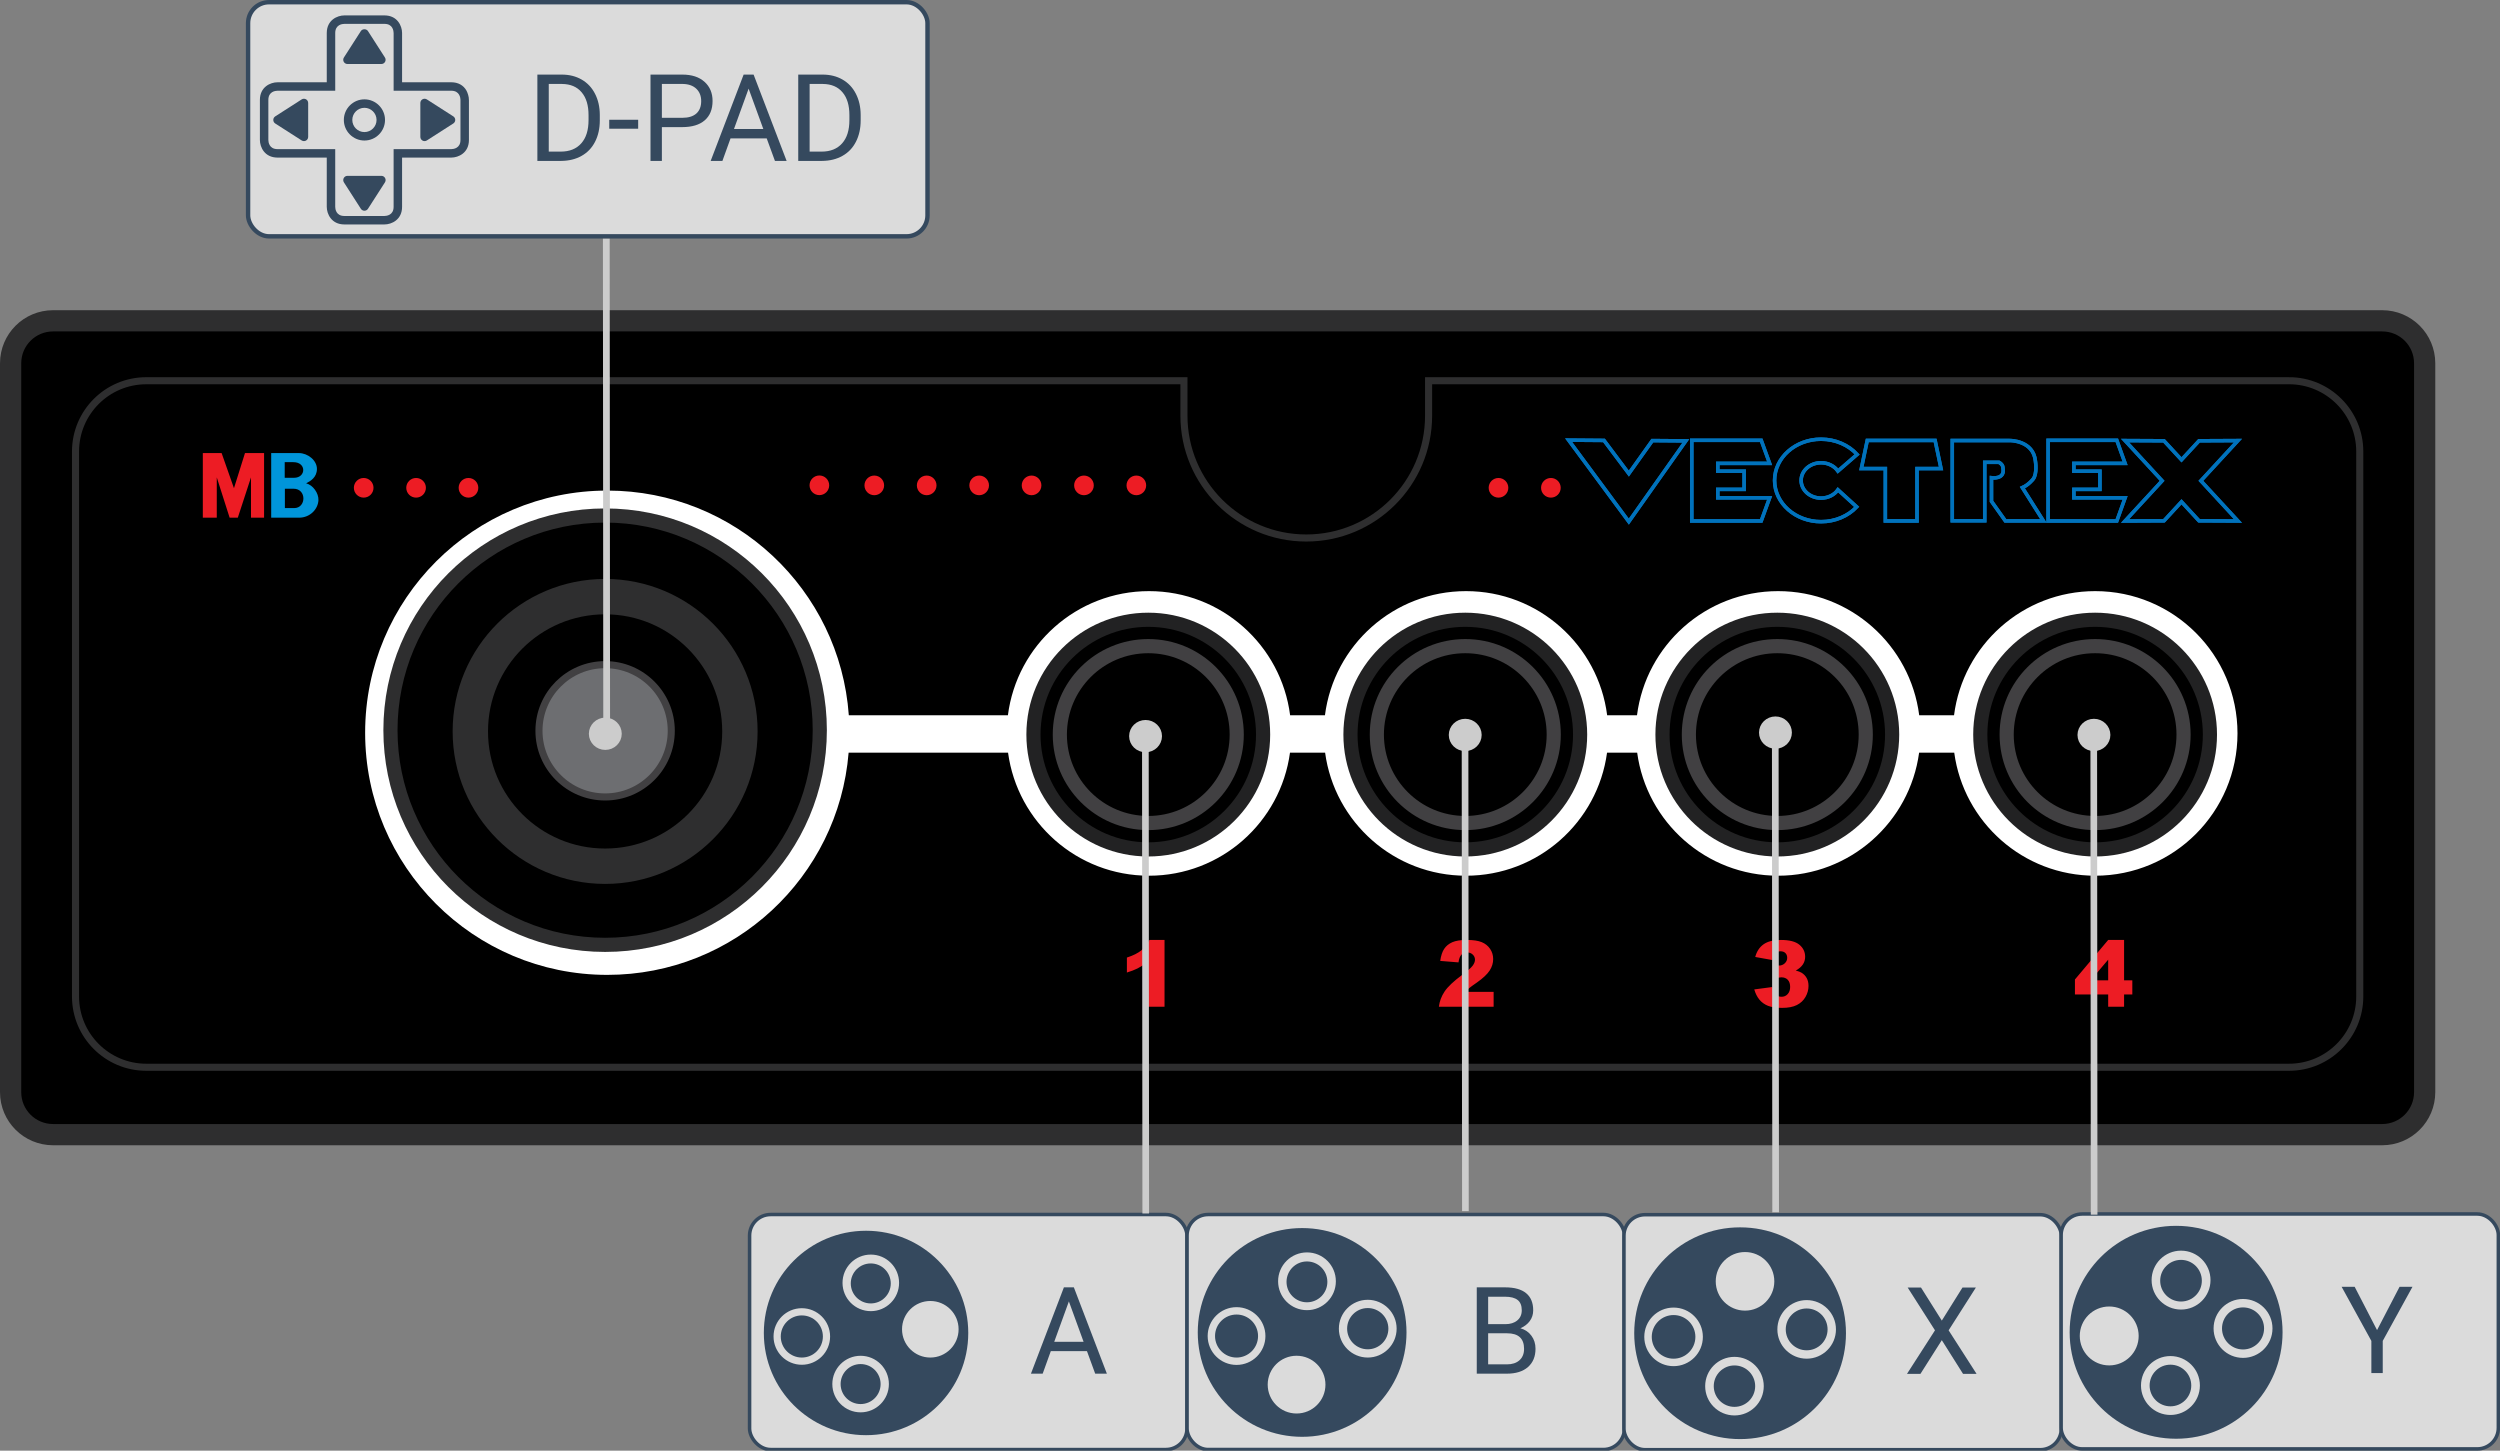 <?xml version="1.0" encoding="UTF-8" standalone="no"?>
<svg
   xmlns:dc="http://purl.org/dc/elements/1.1/"
   xmlns:cc="http://creativecommons.org/ns#"
   xmlns:rdf="http://www.w3.org/1999/02/22-rdf-syntax-ns#"
   xmlns:svg="http://www.w3.org/2000/svg"
   xmlns="http://www.w3.org/2000/svg"
   xmlns:sodipodi="http://sodipodi.sourceforge.net/DTD/sodipodi-0.dtd"
   xmlns:inkscape="http://www.inkscape.org/namespaces/inkscape"
   version="1"
   viewBox="0 0 449.023 260.554"
   id="svg78"
   sodipodi:docname="controls.svg"
   width="449.024"
   height="260.554"
   inkscape:version="0.92.3 (2405546, 2018-03-11)">
  <rect x="0" y="0" width="449.023" height="260.554" fill="#808080" stroke="none"/>
  <defs
     id="defs82">
    <clipPath
       clipPathUnits="userSpaceOnUse"
       id="clipPath18-92">
      <path
         d="M 0,37.061 H 37.061 V 0 H 0 Z"
         id="path16-4"
         inkscape:connector-curvature="0" />
    </clipPath>
    <clipPath
       clipPathUnits="userSpaceOnUse"
       id="clipPath18-1">
      <path
         d="M 0,37.061 H 37.061 V 0 H 0 Z"
         id="path16-6"
         inkscape:connector-curvature="0" />
    </clipPath>
    <clipPath
       clipPathUnits="userSpaceOnUse"
       id="clipPath18-2">
      <path
         d="M 0,37.061 H 37.061 V 0 H 0 Z"
         id="path16-2"
         inkscape:connector-curvature="0" />
    </clipPath>
    <clipPath
       clipPathUnits="userSpaceOnUse"
       id="clipPath18">
      <path
         d="M 0,37.061 H 37.061 V 0 H 0 Z"
         id="path16"
         inkscape:connector-curvature="0" />
    </clipPath>
  </defs>
  <sodipodi:namedview
     pagecolor="#ffffff"
     bordercolor="#666666"
     borderopacity="1"
     objecttolerance="10"
     gridtolerance="10"
     guidetolerance="10"
     inkscape:pageopacity="0"
     inkscape:pageshadow="2"
     inkscape:window-width="1920"
     inkscape:window-height="1027"
     id="namedview80"
     showgrid="false"
     fit-margin-top="0"
     fit-margin-left="0"
     fit-margin-right="0"
     fit-margin-bottom="0"
     inkscape:zoom="1.1799999"
     inkscape:cx="166.44986"
     inkscape:cy="190.83816"
     inkscape:window-x="-8"
     inkscape:window-y="-8"
     inkscape:window-maximized="1"
     inkscape:current-layer="svg78" />
  <g
     id="g929"
     transform="matrix(0,-2.187,2.187,0,-1.0732435e-8,205.701)">
    <path
       id="path2"
       d="m 4.359,199.128 c -1.926,0 -3.487,-1.561 -3.487,-3.487 V 4.359 c 0,-1.926 1.561,-3.487 3.487,-3.487 H 64.222 c 1.926,0 3.487,1.561 3.487,3.487 V 195.641 c 0,1.926 -1.561,3.487 -3.487,3.487 z"
       stroke-miterlimit="10"
       inkscape:connector-curvature="0"
       style="stroke:#2e2e2f;stroke-width:1.743;stroke-miterlimit:10" />
    <path
       id="path4"
       d="m 62.788,187.986 v -70.662 h -2.87 c -5.548,0 -10.046,-4.498 -10.046,-10.046 0,-5.548 4.498,-10.046 10.046,-10.046 h 2.87 v -85.218 c 0,-3.21 -2.602,-5.812 -5.812,-5.812 H 12.219 c -3.21,0 -5.812,2.602 -5.812,5.812 V 187.986 c 0,3.21 2.602,5.812 5.812,5.812 h 44.758 c 3.21,-2e-4 5.812,-2.602 5.812,-5.812 z"
       stroke-miterlimit="10"
       inkscape:connector-curvature="0"
       style="stroke:#2e2e2f;stroke-width:0.581;stroke-miterlimit:10" />
    <path
       id="path6"
       d="m 45.509,172.065 c 0,-5.948 -4.445,-10.854 -10.194,-11.588 v -2.861 c 5.749,-0.734 10.194,-5.64 10.194,-11.588 0,-5.948 -4.445,-10.854 -10.194,-11.588 v -2.451 c 5.749,-0.734 10.194,-5.64 10.194,-11.588 0,-5.948 -4.445,-10.854 -10.194,-11.588 v -2.861 c 5.749,-0.734 10.194,-5.64 10.194,-11.588 0,-5.948 -4.445,-10.855 -10.194,-11.588 v -13.066 c 10.313,-0.736 18.452,-9.334 18.452,-19.835 0,-10.983 -8.904,-19.887 -19.887,-19.887 -10.983,0 -19.887,8.904 -19.887,19.887 0,10.431 8.031,18.985 18.247,19.819 v 13.094 c -5.705,0.773 -10.103,5.66 -10.103,11.577 0,5.917 4.398,10.804 10.103,11.577 v 2.885 c -5.705,0.773 -10.103,5.659 -10.103,11.577 0,5.917 4.398,10.804 10.103,11.577 v 2.475 c -5.705,0.773 -10.103,5.659 -10.103,11.577 0,5.917 4.398,10.804 10.103,11.577 v 2.885 c -5.705,0.773 -10.103,5.659 -10.103,11.577 0,6.454 5.232,11.686 11.686,11.686 6.454,0 11.686,-5.233 11.686,-11.687 z"
       inkscape:connector-curvature="0"
       style="fill:#ffffff" />
    <g
       id="g26"
       transform="matrix(0,0.205,-0.205,0,68.581,-5.7249069e-6)"
       stroke-miterlimit="10"
       style="stroke-width:5.669;stroke-miterlimit:10">
      <circle
         id="circle8"
         r="86"
         cy="168.252"
         cx="242.418"
         style="stroke:#2e2e2f" />
      <circle
         id="circle10"
         r="46"
         cy="170.016"
         cx="460.016"
         style="stroke:#222223" />
      <circle
         id="circle12"
         r="35.433"
         cy="170.016"
         cx="460.016"
         style="stroke:#414042" />
      <circle
         id="circle14"
         r="46"
         cy="170.016"
         cx="587.016"
         style="stroke:#222223" />
      <circle
         id="circle16"
         r="35.433"
         cy="170.016"
         cx="587.016"
         style="stroke:#414042" />
      <circle
         id="circle18"
         r="46"
         cy="170.016"
         cx="712.016"
         style="stroke:#222223" />
      <circle
         id="circle20"
         r="35.433"
         cy="170.016"
         cx="712.016"
         style="stroke:#414042" />
      <circle
         id="circle22"
         r="46"
         cy="170.016"
         cx="839.33"
         style="stroke:#222223" />
      <circle
         id="circle24"
         r="35.433"
         cy="170.016"
         cx="839.331"
         style="stroke:#414042" />
    </g>
    <g
       id="g32"
       transform="matrix(0,0.205,-0.205,0,68.581,-5.7249069e-6)"
       stroke-miterlimit="10"
       style="stroke-miterlimit:10">
      <circle
         id="circle28"
         r="54"
         cy="168.752"
         cx="242.418"
         style="stroke:#2e2e2f;stroke-width:14.173" />
      <circle
         id="circle30"
         r="26.5"
         cy="168.502"
         cx="242.418"
         style="fill:#6d6e71;stroke:#414042;stroke-width:2.835" />
    </g>
    <g
       id="g74"
       transform="matrix(0,0.205,-0.205,0,68.581,-5.7249069e-6)">
      <g
         id="g42"
         stroke-miterlimit="10"
         style="fill:none;stroke:#0072bc;stroke-width:1.417;stroke-miterlimit:10">
        <path
           id="path34"
           d="m 652.532,84.699 22.847,-32.347 -13.428,-0.107 -9.418,13.21 -9.953,-13.284 -14.165,-0.114 z m 91.29,-5.901 c -3.415,3.622 -8.547,5.925 -14.284,5.925 -10.283,0 -18.618,-7.396 -18.618,-16.52 0,-9.125 8.335,-16.521 18.618,-16.521 5.835,0 11.042,2.381 14.455,6.11 l -7.688,6.657 c -1.411,-1.998 -3.915,-3.328 -6.768,-3.328 -4.406,0 -7.979,3.171 -7.979,7.081 0,3.91 3.572,7.08 7.979,7.08 2.853,0 5.356,-1.329 6.768,-3.327 z m 11.473,5.628 h 12.692 V 63.444 h 9.615 L 775.233,52.18 h -27.186 l -2.367,11.264 h 9.615 z m 26.813,-32.21 v 32.146 h 13.011 V 60.945 h 5.711 c 1.746,0.986 1.588,2.253 1.588,2.253 0.951,4.787 -4.603,3.942 -4.603,3.942 v 9.434 l 5.554,7.828 h 15.233 l -8.409,-13.319 c 2.537,-1.126 4.283,-3.379 4.283,-3.379 1.744,-2.112 0.953,-7.18 0.953,-7.18 -0.796,-8.448 -10.315,-8.308 -10.315,-8.308 z m 38.398,9.151 v 23.068 h 27.514 l 3.331,-9.257 h -20.533 v -3.401 h 10.433 v -7.293 h -10.433 v -3.117 h 20.533 l -3.331,-9.256 h -27.514 z m -142.763,0 v 23.068 h 27.824 l 3.37,-9.257 h -20.765 v -3.401 h 10.552 v -7.292 h -10.552 v -3.118 h 20.765 l -3.37,-9.256 h -27.824 z"
           inkscape:connector-curvature="0" />
        <path
           id="path36"
           d="m 851.321,52.239 14.857,16.109 -14.855,16.1 15.602,-0.079 7.015,-7.606 7.014,7.606 15.6,0.079 -14.856,-16.1 14.858,-16.109 -15.587,0.079 -7.029,7.62 -7.034,-7.62 z"
           inkscape:connector-curvature="0" />
        <path
           id="path38"
           d="m 652.532,84.699 22.847,-32.347 -13.428,-0.107 -9.418,13.21 -9.953,-13.284 -14.165,-0.114 z m 91.29,-5.901 c -3.415,3.622 -8.547,5.925 -14.284,5.925 -10.283,0 -18.618,-7.396 -18.618,-16.52 0,-9.125 8.335,-16.521 18.618,-16.521 5.835,0 11.042,2.381 14.455,6.11 l -7.688,6.657 c -1.411,-1.998 -3.915,-3.328 -6.768,-3.328 -4.406,0 -7.979,3.171 -7.979,7.081 0,3.91 3.572,7.08 7.979,7.08 2.853,0 5.356,-1.329 6.768,-3.327 z m 11.473,5.628 h 12.692 V 63.444 h 9.615 L 775.233,52.18 h -27.186 l -2.367,11.264 h 9.615 z m 26.813,-32.21 v 32.146 h 13.011 V 60.945 h 5.711 c 1.746,0.986 1.588,2.253 1.588,2.253 0.951,4.787 -4.603,3.942 -4.603,3.942 v 9.434 l 5.554,7.828 h 15.233 l -8.409,-13.319 c 2.537,-1.126 4.283,-3.379 4.283,-3.379 1.744,-2.112 0.953,-7.18 0.953,-7.18 -0.796,-8.448 -10.315,-8.308 -10.315,-8.308 z m 38.398,9.151 v 23.068 h 27.514 l 3.331,-9.257 h -20.533 v -3.401 h 10.433 v -7.293 h -10.433 v -3.117 h 20.533 l -3.331,-9.256 h -27.514 z m -142.763,0 v 23.068 h 27.824 l 3.37,-9.257 h -20.765 v -3.401 h 10.552 v -7.292 h -10.552 v -3.118 h 20.765 l -3.37,-9.256 h -27.824 z"
           inkscape:connector-curvature="0" />
        <path
           id="path40"
           d="m 851.321,52.239 14.857,16.109 -14.855,16.1 15.602,-0.079 7.015,-7.606 7.014,7.606 15.6,0.079 -14.856,-16.1 14.858,-16.109 -15.587,0.079 -7.029,7.62 -7.034,-7.62 z"
           inkscape:connector-curvature="0" />
      </g>
      <g
         id="g48"
         style="clip-rule:evenodd;fill-rule:evenodd">
        <path
           id="path44"
           d="M 105.791,57.239 V 83.127 H 100.55 V 66.975 L 95.268,83.127 H 91.991 L 86.842,66.975 v 16.152 h -5.59 V 57.239 h 7.529 l 4.948,14.074 4.414,-14.074"
           inkscape:connector-curvature="0"
           style="fill:#ed1c24" />
        <path
           id="path46"
           d="m 108.643,57.239 h 11.101 c 3.512,0 7.238,2.897 7.222,6.356 -0.015,3.379 -2.595,4.894 -4.326,5.761 2.801,0.702 5.05,4.008 4.928,6.76 -0.154,3.496 -3.248,7.01 -7.824,7.01 h -11.101 z m 5.416,3.641 h 3.478 c 5.316,0 5.104,6.261 0.268,6.261 H 114.06 V 60.88 Z m 0.067,10.639 h 3.478 c 5.316,0 5.104,7.757 0.267,7.757 h -3.745 z"
           inkscape:connector-curvature="0"
           style="fill:#0095da" />
      </g>
      <circle
         id="circle50"
         r="3.936"
         cy="71.15"
         cx="145.697"
         style="clip-rule:evenodd;fill:#ed1c24;fill-rule:evenodd" />
      <circle
         id="circle52"
         r="3.936"
         cy="71.15"
         cx="166.687"
         style="clip-rule:evenodd;fill:#ed1c24;fill-rule:evenodd" />
      <circle
         id="circle54"
         r="3.936"
         cy="71.15"
         cx="187.676"
         style="clip-rule:evenodd;fill:#ed1c24;fill-rule:evenodd" />
      <circle
         id="circle56"
         r="3.936"
         cy="70.15"
         cx="328.252"
         style="clip-rule:evenodd;fill:#ed1c24;fill-rule:evenodd" />
      <circle
         id="circle58"
         r="3.936"
         cy="70.183"
         cx="350.252"
         style="clip-rule:evenodd;fill:#ed1c24;fill-rule:evenodd" />
      <circle
         id="circle60"
         r="3.936"
         cy="70.183"
         cx="371.242"
         style="clip-rule:evenodd;fill:#ed1c24;fill-rule:evenodd" />
      <circle
         id="circle62"
         r="3.936"
         cy="70.183"
         cx="392.268"
         style="clip-rule:evenodd;fill:#ed1c24;fill-rule:evenodd" />
      <circle
         id="circle64"
         r="3.936"
         cy="70.183"
         cx="413.258"
         style="clip-rule:evenodd;fill:#ed1c24;fill-rule:evenodd" />
      <circle
         id="circle66"
         r="3.936"
         cy="70.183"
         cx="434.248"
         style="clip-rule:evenodd;fill:#ed1c24;fill-rule:evenodd" />
      <circle
         id="circle68"
         r="3.936"
         cy="70.183"
         cx="455.237"
         style="clip-rule:evenodd;fill:#ed1c24;fill-rule:evenodd" />
      <circle
         id="circle70"
         r="3.936"
         cy="71.15"
         cx="600.316"
         style="clip-rule:evenodd;fill:#ed1c24;fill-rule:evenodd" />
      <circle
         id="circle72"
         r="3.936"
         cy="71.15"
         cx="621.307"
         style="clip-rule:evenodd;fill:#ed1c24;fill-rule:evenodd" />
    </g>
    <path
       id="path76"
       d="m 16.861,95.638 h -5.485 v -1.516 h 3.594 c -0.186,-0.245 -0.337,-0.483 -0.452,-0.712 -0.115,-0.229 -0.226,-0.517 -0.331,-0.863 h 1.229 c 0.164,0.51 0.362,0.906 0.592,1.188 0.23,0.282 0.515,0.503 0.854,0.662 z m -5.485,27.027 v -4.496 c 0.444,0.052 0.862,0.208 1.253,0.469 0.391,0.261 0.853,0.751 1.385,1.47 0.326,0.439 0.574,0.72 0.743,0.842 0.169,0.123 0.33,0.184 0.482,0.184 0.164,0 0.305,-0.06 0.421,-0.182 0.116,-0.122 0.175,-0.274 0.175,-0.458 0,-0.191 -0.06,-0.348 -0.18,-0.469 -0.12,-0.121 -0.332,-0.203 -0.636,-0.245 l 0.122,-1.501 c 0.422,0.059 0.751,0.167 0.988,0.324 0.237,0.157 0.418,0.378 0.545,0.664 0.126,0.286 0.189,0.681 0.189,1.186 0,0.527 -0.06,0.938 -0.18,1.231 -0.12,0.293 -0.305,0.524 -0.554,0.692 -0.249,0.168 -0.528,0.252 -0.837,0.252 -0.329,0 -0.643,-0.096 -0.942,-0.289 -0.299,-0.193 -0.628,-0.542 -0.986,-1.05 -0.209,-0.302 -0.354,-0.503 -0.438,-0.605 -0.083,-0.102 -0.193,-0.221 -0.328,-0.359 v 2.34 h -1.221 z m 3.834,22.901 0.254,-1.416 c 0.451,0.118 0.797,0.344 1.037,0.679 0.24,0.335 0.361,0.809 0.361,1.422 0,0.704 -0.131,1.213 -0.394,1.527 -0.262,0.314 -0.592,0.471 -0.99,0.471 -0.233,0 -0.444,-0.064 -0.633,-0.191 -0.189,-0.128 -0.354,-0.32 -0.497,-0.578 -0.051,0.209 -0.112,0.368 -0.18,0.478 -0.111,0.179 -0.256,0.318 -0.436,0.418 -0.18,0.099 -0.395,0.149 -0.646,0.149 -0.314,0 -0.615,-0.082 -0.903,-0.246 -0.288,-0.164 -0.51,-0.401 -0.666,-0.71 -0.156,-0.309 -0.234,-0.715 -0.234,-1.218 0,-0.491 0.058,-0.877 0.173,-1.161 0.115,-0.283 0.284,-0.516 0.506,-0.699 0.222,-0.183 0.501,-0.323 0.837,-0.421 l 0.199,1.497 c -0.302,0.059 -0.511,0.15 -0.627,0.274 -0.116,0.124 -0.175,0.281 -0.175,0.473 0,0.201 0.073,0.368 0.221,0.502 0.147,0.134 0.343,0.201 0.589,0.201 0.25,0 0.444,-0.064 0.581,-0.193 0.137,-0.129 0.206,-0.303 0.206,-0.524 0,-0.118 -0.03,-0.279 -0.088,-0.485 l 1.071,0.077 c -0.012,0.083 -0.018,0.149 -0.018,0.195 0,0.196 0.063,0.36 0.188,0.491 0.125,0.131 0.274,0.197 0.445,0.197 0.164,0 0.295,-0.049 0.394,-0.147 0.098,-0.098 0.147,-0.233 0.147,-0.405 0,-0.177 -0.053,-0.32 -0.16,-0.431 -0.107,-0.111 -0.294,-0.185 -0.561,-0.225 z m -2.826,27.57 v -2.73 h 1.232 l 3.245,2.73 v 1.306 h -3.315 v 0.677 h -1.162 v -0.677 h -1.008 v -1.306 h 1.008 z m 1.162,0 h 1.697 l -1.697,-1.442 z"
       inkscape:connector-curvature="0"
       style="fill:#ed1c24" />
  </g>
  <g
     id="g5956"
     transform="matrix(0.318,0,0,0.318,129.792,41.223)">
    <g
       id="g1566">
      <rect
         style="fill:#f1f1f1;fill-opacity:0.8;stroke:#35495e;stroke-width:1.996;stroke-miterlimit:4;stroke-dasharray:none;stroke-opacity:1"
         id="rect4529-1"
         width="247.046"
         height="132.735"
         x="15.214"
         y="556.348"
         ry="11.888" />
      <g
         aria-label="A"
         style="font-style:normal;font-weight:normal;font-size:68.579px;line-height:1.25;font-family:sans-serif;letter-spacing:0px;word-spacing:0px;fill:#35495e;fill-opacity:1;stroke:none;stroke-width:1.714"
         id="text4597-8">
        <path
           inkscape:connector-curvature="0"
           d="m 205.774,633.51 h -20.426 l -4.588,12.725 h -6.63 l 18.618,-48.756 h 5.626 l 18.652,48.756 h -6.597 z m -18.484,-5.291 h 16.576 l -8.305,-22.804 z"
           style="font-style:normal;font-variant:normal;font-weight:normal;font-stretch:normal;font-family:Roboto;-inkscape-font-specification:Roboto;fill:#35495e;fill-opacity:1;stroke-width:1.714"
           id="path5816" />
      </g>
      <g
         style="fill:#ffffff"
         id="g10"
         transform="matrix(3.121,0,0,-3.121,22.95,681.173)">
        <g
           style="fill:#35495e;fill-opacity:1"
           id="g12">
          <g
             style="fill:#35495e;fill-opacity:1"
             id="g14"
             clip-path="url(#clipPath18)">
            <g
               style="fill:#35495e;fill-opacity:1"
               id="g20"
               transform="translate(30.23,14.114)">
              <path
                 d="m 0,0 c -2.826,0 -5.118,2.292 -5.118,5.119 0,2.826 2.292,5.117 5.118,5.117 2.827,0 5.118,-2.291 5.118,-5.117 C 5.118,2.292 2.827,0 0,0 m -10.77,8.397 c -2.827,0 -5.118,2.292 -5.118,5.119 0,2.826 2.291,5.118 5.118,5.118 2.827,0 5.118,-2.292 5.118,-5.118 0,-2.827 -2.291,-5.119 -5.118,-5.119 m -1.844,-18.314 c -2.827,0 -5.118,2.292 -5.118,5.118 0,2.827 2.291,5.118 5.118,5.118 2.826,0 5.118,-2.291 5.118,-5.118 0,-2.826 -2.292,-5.118 -5.118,-5.118 m -10.639,8.611 c -2.827,0 -5.118,2.291 -5.118,5.119 0,2.826 2.291,5.117 5.118,5.117 2.827,0 5.118,-2.291 5.118,-5.117 0,-2.828 -2.291,-5.119 -5.118,-5.119 m 11.623,24.253 c -10.216,0 -18.498,-8.281 -18.498,-18.498 0,-10.216 8.282,-18.498 18.498,-18.498 10.216,0 18.498,8.282 18.498,18.498 0,10.217 -8.282,18.498 -18.498,18.498"
                 style="fill:#35495e;fill-opacity:1;fill-rule:nonzero;stroke:none"
                 id="path22"
                 inkscape:connector-curvature="0" />
            </g>
            <g
               style="fill:#35495e;fill-opacity:1"
               id="g24"
               transform="translate(21.235,9.315)">
              <path
                 d="m 0,0 c 0,-1.998 -1.621,-3.619 -3.619,-3.619 -1.999,0 -3.619,1.621 -3.619,3.619 0,1.999 1.62,3.619 3.619,3.619 C -1.621,3.619 0,1.999 0,0"
                 style="fill:#35495e;fill-opacity:1;fill-rule:nonzero;stroke:none"
                 id="path26"
                 inkscape:connector-curvature="0" />
            </g>
            <g
               style="fill:#35495e;fill-opacity:1"
               id="g28"
               transform="translate(10.789,17.926)">
              <path
                 d="m 0,0 c 0,-2.105 -1.707,-3.813 -3.812,-3.813 -2.105,0 -3.812,1.708 -3.812,3.813 0,2.105 1.707,3.812 3.812,3.812 C -1.707,3.812 0,2.105 0,0"
                 style="fill:#35495e;fill-opacity:1;fill-rule:nonzero;stroke:none"
                 id="path30"
                 inkscape:connector-curvature="0" />
            </g>
            <g
               style="fill:#35495e;fill-opacity:1"
               id="g32-70"
               transform="translate(23.073,27.526)">
              <path
                 d="m 0,0 c 0,-1.999 -1.621,-3.619 -3.619,-3.619 -1.999,0 -3.619,1.62 -3.619,3.619 0,1.999 1.62,3.619 3.619,3.619 C -1.621,3.619 0,1.999 0,0"
                 style="fill:#35495e;fill-opacity:1;fill-rule:nonzero;stroke:none"
                 id="path34-8"
                 inkscape:connector-curvature="0" />
            </g>
          </g>
        </g>
      </g>
    </g>
  </g>
  <g
     id="g5972"
     transform="matrix(0.318,0,0,0.318,106.212,44.346)">
    <rect
       ry="11.888"
       y="546.523"
       x="336.451"
       height="132.735"
       width="247.046"
       id="rect4529-1-7"
       style="fill:#f1f1f1;fill-opacity:0.8;stroke:#35495e;stroke-width:1.996;stroke-miterlimit:4;stroke-dasharray:none;stroke-opacity:1" />
    <g
       id="text4597-8-4"
       style="font-style:normal;font-weight:normal;font-size:68.579px;line-height:1.25;font-family:sans-serif;letter-spacing:0px;word-spacing:0px;fill:#35495e;fill-opacity:1;stroke:none;stroke-width:1.714"
       aria-label="B">
      <path
         id="path5822"
         style="font-style:normal;font-variant:normal;font-weight:normal;font-stretch:normal;font-family:Roboto;-inkscape-font-specification:Roboto;fill:#35495e;fill-opacity:1;stroke-width:1.714"
         d="m 500.088,636.409 v -48.756 h 15.939 q 7.936,0 11.921,3.282 4.018,3.282 4.018,9.711 0,3.416 -1.942,6.061 -1.942,2.612 -5.291,4.052 3.951,1.105 6.228,4.219 2.311,3.081 2.311,7.367 0,6.563 -4.253,10.314 -4.253,3.75 -12.021,3.75 z m 6.429,-22.804 v 17.547 h 10.615 q 4.487,0 7.066,-2.311 2.612,-2.344 2.612,-6.429 0,-8.807 -9.577,-8.807 z m 0,-5.157 h 9.711 q 4.219,0 6.731,-2.11 2.545,-2.11 2.545,-5.726 0,-4.018 -2.344,-5.827 -2.344,-1.842 -7.133,-1.842 h -9.51 z"
         inkscape:connector-curvature="0" />
    </g>
    <g
       transform="matrix(3.187,0,0,-3.187,342.175,672.287)"
       id="g10-3"
       style="fill:#35495e;fill-opacity:1">
      <g
         id="g12-4"
         style="fill:#35495e;fill-opacity:1">
        <g
           clip-path="url(#clipPath18-2)"
           id="g14-7"
           style="fill:#35495e;fill-opacity:1">
          <g
             transform="translate(30.23,14.114)"
             id="g20-8"
             style="fill:#35495e;fill-opacity:1">
            <path
               inkscape:connector-curvature="0"
               id="path22-4"
               style="fill:#35495e;fill-opacity:1;fill-rule:nonzero;stroke:none"
               d="m 0,0 c -2.826,0 -5.118,2.292 -5.118,5.119 0,2.826 2.292,5.117 5.118,5.117 2.827,0 5.118,-2.291 5.118,-5.117 C 5.118,2.292 2.827,0 0,0 m -10.77,8.397 c -2.827,0 -5.118,2.292 -5.118,5.119 0,2.826 2.291,5.118 5.118,5.118 2.827,0 5.118,-2.292 5.118,-5.118 0,-2.827 -2.291,-5.119 -5.118,-5.119 m -1.844,-18.314 c -2.827,0 -5.118,2.292 -5.118,5.118 0,2.827 2.291,5.118 5.118,5.118 2.826,0 5.118,-2.291 5.118,-5.118 0,-2.826 -2.292,-5.118 -5.118,-5.118 m -10.639,8.611 c -2.827,0 -5.118,2.291 -5.118,5.119 0,2.826 2.291,5.117 5.118,5.117 2.827,0 5.118,-2.291 5.118,-5.117 0,-2.828 -2.291,-5.119 -5.118,-5.119 m 11.623,24.253 c -10.216,0 -18.498,-8.281 -18.498,-18.498 0,-10.216 8.282,-18.498 18.498,-18.498 10.216,0 18.498,8.282 18.498,18.498 0,10.217 -8.282,18.498 -18.498,18.498" />
          </g>
          <g
             transform="translate(33.885,19.232)"
             id="g24-3"
             style="fill:#35495e;fill-opacity:1">
            <path
               inkscape:connector-curvature="0"
               id="path26-4"
               style="fill:#35495e;fill-opacity:1;fill-rule:nonzero;stroke:none"
               d="m 0,0 c 0,-2.019 -1.636,-3.655 -3.654,-3.655 -2.019,0 -3.655,1.636 -3.655,3.655 0,2.018 1.636,3.654 3.655,3.654 C -1.636,3.654 0,2.018 0,0" />
          </g>
          <g
             transform="translate(10.789,17.926)"
             id="g28-1"
             style="fill:#35495e;fill-opacity:1">
            <path
               inkscape:connector-curvature="0"
               id="path30-2"
               style="fill:#35495e;fill-opacity:1;fill-rule:nonzero;stroke:none"
               d="m 0,0 c 0,-2.105 -1.707,-3.813 -3.812,-3.813 -2.105,0 -3.812,1.708 -3.812,3.813 0,2.105 1.707,3.812 3.812,3.812 C -1.707,3.812 0,2.105 0,0" />
          </g>
          <g
             transform="translate(23.073,27.526)"
             id="g32-6"
             style="fill:#35495e;fill-opacity:1">
            <path
               inkscape:connector-curvature="0"
               id="path34-23"
               style="fill:#35495e;fill-opacity:1;fill-rule:nonzero;stroke:none"
               d="m 0,0 c 0,-1.999 -1.621,-3.619 -3.619,-3.619 -1.999,0 -3.619,1.62 -3.619,3.619 0,1.999 1.62,3.619 3.619,3.619 C -1.621,3.619 0,1.999 0,0" />
          </g>
        </g>
      </g>
    </g>
  </g>
  <g
     transform="translate(283.842,-15.518)"
     id="g1513">
    <g
       transform="scale(0.318)"
       id="g5977">
      <rect
         style="fill:#f1f1f1;fill-opacity:0.8;stroke:#35495e;stroke-width:1.996;stroke-miterlimit:4;stroke-dasharray:none;stroke-opacity:1"
         id="rect4529-1-2"
         width="247.046"
         height="132.735"
         x="24.619"
         y="734.872"
         ry="11.888" />
      <g
         aria-label="X"
         style="font-style:normal;font-weight:normal;font-size:68.579px;line-height:1.25;font-family:sans-serif;letter-spacing:0px;word-spacing:0px;fill:#35495e;fill-opacity:1;stroke:none;stroke-width:1.714"
         id="text4597-8-8">
        <path
           inkscape:connector-curvature="0"
           d="m 204.163,794.688 11.687,-18.685 h 7.568 l -15.404,24.177 15.772,24.579 h -7.635 l -11.988,-19.02 -12.055,19.02 h -7.601 l 15.805,-24.579 -15.437,-24.177 h 7.534 z"
           style="font-style:normal;font-variant:normal;font-weight:normal;font-stretch:normal;font-family:Roboto;-inkscape-font-specification:Roboto;fill:#35495e;fill-opacity:1;stroke-width:1.714"
           id="path5819" />
      </g>
    </g>
    <g
       id="g10-40"
       transform="matrix(1.028,0,0,-1.028,9.575,274.06)"
       style="fill:#35495e;fill-opacity:1">
      <g
         id="g12-7"
         style="fill:#35495e;fill-opacity:1">
        <g
           id="g14-8"
           clip-path="url(#clipPath18-1)"
           style="fill:#35495e;fill-opacity:1">
          <g
             id="g3344"
             style="fill:#35495e;fill-opacity:1">
            <path
               inkscape:connector-curvature="0"
               d="m 30.23,14.114 c -2.826,0 -5.118,2.292 -5.118,5.119 0,2.826 2.292,5.117 5.118,5.117 2.827,0 5.118,-2.291 5.118,-5.117 0,-2.827 -2.291,-5.119 -5.118,-5.119 m -10.77,8.397 c -2.827,0 -5.118,2.292 -5.118,5.119 0,2.826 2.291,5.118 5.118,5.118 2.827,0 5.118,-2.292 5.118,-5.118 0,-2.827 -2.291,-5.119 -5.118,-5.119 m -1.844,-18.314 c -2.827,0 -5.118,2.292 -5.118,5.118 0,2.827 2.291,5.118 5.118,5.118 2.826,0 5.118,-2.291 5.118,-5.118 0,-2.826 -2.292,-5.118 -5.118,-5.118 m -10.639,8.611 c -2.827,0 -5.118,2.291 -5.118,5.119 0,2.826 2.291,5.117 5.118,5.117 2.827,0 5.118,-2.291 5.118,-5.117 0,-2.828 -2.291,-5.119 -5.118,-5.119 m 11.623,24.253 c -10.216,0 -18.498,-8.281 -18.498,-18.498 0,-10.216 8.282,-18.498 18.498,-18.498 10.216,0 18.498,8.282 18.498,18.498 0,10.217 -8.282,18.498 -18.498,18.498"
               style="fill:#35495e;fill-opacity:1;fill-rule:nonzero;stroke:none"
               id="path22-1" />
            <g
               transform="translate(33.885,19.232)"
               id="g24-5"
               style="fill:#35495e;fill-opacity:1">
              <path
                 id="path26-3"
                 style="fill:#35495e;fill-opacity:1;fill-rule:nonzero;stroke:none"
                 d="m 0,0 c 0,-2.019 -1.636,-3.655 -3.654,-3.655 -2.019,0 -3.655,1.636 -3.655,3.655 0,2.018 1.636,3.654 3.655,3.654 C -1.636,3.654 0,2.018 0,0"
                 inkscape:connector-curvature="0" />
            </g>
            <g
               transform="translate(21.235,9.315)"
               id="g28-14"
               style="fill:#35495e;fill-opacity:1">
              <path
                 id="path30-0"
                 style="fill:#35495e;fill-opacity:1;fill-rule:nonzero;stroke:none"
                 d="m 0,0 c 0,-1.998 -1.621,-3.619 -3.619,-3.619 -1.999,0 -3.619,1.621 -3.619,3.619 0,1.999 1.62,3.619 3.619,3.619 C -1.621,3.619 0,1.999 0,0"
                 inkscape:connector-curvature="0" />
            </g>
            <g
               transform="translate(10.789,17.926)"
               id="g32-4"
               style="fill:#35495e;fill-opacity:1">
              <path
                 id="path34-1"
                 style="fill:#35495e;fill-opacity:1;fill-rule:nonzero;stroke:none"
                 d="m 0,0 c 0,-2.105 -1.707,-3.813 -3.812,-3.813 -2.105,0 -3.812,1.708 -3.812,3.813 0,2.105 1.707,3.812 3.812,3.812 C -1.707,3.812 0,2.105 0,0"
                 inkscape:connector-curvature="0" />
            </g>
          </g>
        </g>
      </g>
    </g>
  </g>
  <g
     transform="translate(260.69,-17.961)"
     id="g1496">
    <g
       transform="matrix(0.992,0,0,-0.992,10.284,273.241)"
       id="g5993"
       style="fill:#ffffff">
      <rect
         transform="scale(1,-1)"
         ry="3.809"
         y="-37.535"
         x="100.024"
         height="42.533"
         width="79.162"
         id="rect4529-1-7-0"
         style="fill:#f1f1f1;fill-opacity:0.8;stroke:#35495e;stroke-width:0.64;stroke-miterlimit:4;stroke-dasharray:none;stroke-opacity:1" />
      <g
         id="text4597-8-4-7"
         style="font-style:normal;font-weight:normal;font-size:21.975px;line-height:1.25;font-family:sans-serif;letter-spacing:0px;word-spacing:0px;fill:#35495e;fill-opacity:1;stroke:none;stroke-width:0.549"
         transform="scale(1,-1)"
         aria-label="Y">
        <path
           id="path5825"
           style="font-style:normal;font-variant:normal;font-weight:normal;font-stretch:normal;font-family:Roboto;-inkscape-font-specification:Roboto;fill:#35495e;fill-opacity:1;stroke-width:0.549"
           d="m 157.224,-16.512 4.077,-7.844 h 2.339 l -5.386,9.797 v 5.826 h -2.06 v -5.826 l -5.386,-9.797 h 2.361 z"
           inkscape:connector-curvature="0" />
      </g>
      <g
         transform="matrix(1.042,0,0,1.042,101.46,-3.225)"
         id="g10-8"
         style="fill:#35495e;fill-opacity:1">
        <g
           id="g12-6"
           style="fill:#35495e;fill-opacity:1">
          <g
             clip-path="url(#clipPath18-92)"
             id="g14-3"
             style="fill:#35495e;fill-opacity:1">
            <g
               transform="translate(30.23,14.114)"
               id="g20-3"
               style="fill:#35495e;fill-opacity:1">
              <path
                 inkscape:connector-curvature="0"
                 id="path22-5"
                 style="fill:#35495e;fill-opacity:1;fill-rule:nonzero;stroke:none"
                 d="m 0,0 c -2.826,0 -5.118,2.292 -5.118,5.119 0,2.826 2.292,5.117 5.118,5.117 2.827,0 5.118,-2.291 5.118,-5.117 C 5.118,2.292 2.827,0 0,0 m -10.77,8.397 c -2.827,0 -5.118,2.292 -5.118,5.119 0,2.826 2.291,5.118 5.118,5.118 2.827,0 5.118,-2.292 5.118,-5.118 0,-2.827 -2.291,-5.119 -5.118,-5.119 m -1.844,-18.314 c -2.827,0 -5.118,2.292 -5.118,5.118 0,2.827 2.291,5.118 5.118,5.118 2.826,0 5.118,-2.291 5.118,-5.118 0,-2.826 -2.292,-5.118 -5.118,-5.118 m -10.639,8.611 c -2.827,0 -5.118,2.291 -5.118,5.119 0,2.826 2.291,5.117 5.118,5.117 2.827,0 5.118,-2.291 5.118,-5.117 0,-2.828 -2.291,-5.119 -5.118,-5.119 m 11.623,24.253 c -10.216,0 -18.498,-8.281 -18.498,-18.498 0,-10.216 8.282,-18.498 18.498,-18.498 10.216,0 18.498,8.282 18.498,18.498 0,10.217 -8.282,18.498 -18.498,18.498" />
            </g>
            <g
               transform="translate(33.885,19.232)"
               id="g24-36"
               style="fill:#35495e;fill-opacity:1">
              <path
                 inkscape:connector-curvature="0"
                 id="path26-5"
                 style="fill:#35495e;fill-opacity:1;fill-rule:nonzero;stroke:none"
                 d="m 0,0 c 0,-2.019 -1.636,-3.655 -3.654,-3.655 -2.019,0 -3.655,1.636 -3.655,3.655 0,2.018 1.636,3.654 3.655,3.654 C -1.636,3.654 0,2.018 0,0" />
            </g>
            <g
               transform="translate(21.235,9.315)"
               id="g28-6"
               style="fill:#35495e;fill-opacity:1">
              <path
                 inkscape:connector-curvature="0"
                 id="path30-7"
                 style="fill:#35495e;fill-opacity:1;fill-rule:nonzero;stroke:none"
                 d="m 0,0 c 0,-1.998 -1.621,-3.619 -3.619,-3.619 -1.999,0 -3.619,1.621 -3.619,3.619 0,1.999 1.62,3.619 3.619,3.619 C -1.621,3.619 0,1.999 0,0" />
            </g>
            <g
               transform="translate(23.073,27.526)"
               id="g32-7"
               style="fill:#35495e;fill-opacity:1">
              <path
                 inkscape:connector-curvature="0"
                 id="path34-2"
                 style="fill:#35495e;fill-opacity:1;fill-rule:nonzero;stroke:none"
                 d="m 0,0 c 0,-1.999 -1.621,-3.619 -3.619,-3.619 -1.999,0 -3.619,1.62 -3.619,3.619 0,1.999 1.62,3.619 3.619,3.619 C -1.621,3.619 0,1.999 0,0" />
            </g>
          </g>
        </g>
      </g>
    </g>
  </g>
  <g
     id="g5898"
     transform="matrix(0.318,0,0,0.318,44.163,0)">
    <rect
       ry="11.844"
       y="1.242"
       x="1.242"
       height="132.248"
       width="383.739"
       id="rect4529"
       style="fill:#f1f1f1;fill-opacity:0.8;stroke:#35495e;stroke-width:2.484;stroke-miterlimit:4;stroke-dasharray:none;stroke-opacity:1" />
    <g
       style="fill:#35495e;fill-opacity:1"
       transform="matrix(3.186,0,0,3.186,7.912,8.704)"
       id="g4567">
      <g
         style="fill:#35495e;fill-opacity:1"
         id="g4537">
        <g
           style="fill:#35495e;fill-opacity:1"
           id="g4535">
          <g
             style="fill:#35495e;fill-opacity:1"
             id="g4533">
            <path
               style="fill:#35495e;fill-opacity:1"
               inkscape:connector-curvature="0"
               d="m 22.085,37.058 h -7.111 c -2.289,0 -3.119,-1.866 -3.119,-3.121 V 25.205 H 3.121 C 0.831,25.205 0,23.339 0,22.084 v -7.11 c 0,-2.289 1.867,-3.12 3.121,-3.12 h 8.734 V 3.121 C 11.855,0.831 13.72,0 14.974,0 h 7.111 c 2.29,0 3.121,1.867 3.121,3.121 v 8.733 h 8.731 c 1.201,0 2.154,0.525 2.684,1.48 0.207,0.375 0.456,1.112 0.429,1.639 h 0.008 v 7.11 c 0,2.29 -1.866,3.121 -3.121,3.121 h -8.731 v 8.732 c 0,2.291 -1.866,3.122 -3.121,3.122 z M 3.121,13.353 C 2.745,13.359 1.5,13.492 1.5,14.973 v 7.11 c 0.006,0.376 0.139,1.621 1.621,1.621 h 10.233 v 10.232 c 0.005,0.376 0.139,1.621 1.619,1.621 h 7.108 c 0.384,-0.006 1.624,-0.142 1.624,-1.621 V 23.705 h 10.231 c 0.376,-0.006 1.621,-0.14 1.621,-1.621 v -7.121 c -0.005,-0.287 -0.112,-1.609 -1.62,-1.609 H 23.707 V 3.121 C 23.701,2.745 23.568,1.5 22.086,1.5 h -7.111 c -0.376,0.006 -1.619,0.139 -1.619,1.621 v 10.232 z"
               id="path4531" />
          </g>
        </g>
      </g>
      <g
         style="fill:#35495e;fill-opacity:1"
         id="g4541">
        <path
           style="fill:#35495e;fill-opacity:1"
           inkscape:connector-curvature="0"
           d="m 18.531,22.181 c -2.012,0 -3.649,-1.638 -3.649,-3.651 0,-2.013 1.637,-3.65 3.649,-3.65 2.013,0 3.65,1.638 3.65,3.65 0,2.014 -1.638,3.651 -3.65,3.651 z m 0,-5.801 c -1.185,0 -2.149,0.965 -2.149,2.15 0,1.187 0.964,2.151 2.149,2.151 1.186,0 2.15,-0.965 2.15,-2.151 0,-1.186 -0.965,-2.15 -2.15,-2.15 z"
           id="path4539" />
      </g>
      <g
         style="fill:#35495e;fill-opacity:1"
         id="g4547">
        <path
           style="fill:#35495e;fill-opacity:1"
           inkscape:connector-curvature="0"
           d="m 18.53,3.183 -3.005,4.684 h 6.012 z"
           id="path4543" />
        <path
           style="fill:#35495e;fill-opacity:1"
           inkscape:connector-curvature="0"
           d="m 21.536,8.617 h -6.012 c -0.274,0 -0.526,-0.15 -0.658,-0.39 -0.131,-0.241 -0.121,-0.534 0.027,-0.765 l 3.005,-4.684 c 0.276,-0.431 0.987,-0.43 1.262,0 l 3.007,4.684 c 0.148,0.231 0.159,0.524 0.027,0.765 -0.131,0.24 -0.383,0.39 -0.658,0.39 z m -4.639,-1.5 h 3.267 L 18.53,4.572 Z"
           id="path4545" />
      </g>
      <g
         style="fill:#35495e;fill-opacity:1"
         id="g4553">
        <path
           style="fill:#35495e;fill-opacity:1"
           inkscape:connector-curvature="0"
           d="m 3.125,18.53 4.684,3.004 v -6.01 z"
           id="path4549" />
        <path
           style="fill:#35495e;fill-opacity:1"
           inkscape:connector-curvature="0"
           d="m 7.809,22.284 c -0.141,0 -0.282,-0.04 -0.405,-0.119 L 2.72,19.161 C 2.505,19.024 2.375,18.786 2.375,18.53 c 0,-0.256 0.13,-0.493 0.345,-0.631 l 4.684,-3.006 c 0.23,-0.147 0.524,-0.159 0.765,-0.027 0.24,0.131 0.39,0.384 0.39,0.658 v 6.01 c 0,0.274 -0.149,0.526 -0.39,0.658 -0.113,0.062 -0.237,0.092 -0.36,0.092 z M 4.514,18.53 7.059,20.162 v -3.265 z"
           id="path4551" />
      </g>
      <g
         style="fill:#35495e;fill-opacity:1"
         id="g4559">
        <path
           style="fill:#35495e;fill-opacity:1"
           inkscape:connector-curvature="0"
           d="m 33.879,18.529 -4.685,-3.005 v 6.01 z"
           id="path4555" />
        <path
           style="fill:#35495e;fill-opacity:1"
           inkscape:connector-curvature="0"
           d="m 29.195,22.284 c -0.124,0 -0.247,-0.03 -0.359,-0.092 -0.241,-0.132 -0.391,-0.384 -0.391,-0.658 v -6.01 c 0,-0.274 0.149,-0.526 0.391,-0.658 0.239,-0.132 0.532,-0.123 0.765,0.027 l 4.685,3.005 c 0.215,0.138 0.345,0.376 0.345,0.631 0,0.255 -0.13,0.493 -0.345,0.631 L 29.6,22.165 c -0.123,0.079 -0.265,0.119 -0.405,0.119 z m 0.75,-5.388 v 3.266 l 2.546,-1.633 z"
           id="path4557" />
      </g>
      <g
         style="fill:#35495e;fill-opacity:1"
         id="g4565">
        <path
           style="fill:#35495e;fill-opacity:1"
           inkscape:connector-curvature="0"
           d="m 18.53,33.876 3.007,-4.684 h -6.012 z"
           id="path4561" />
        <path
           style="fill:#35495e;fill-opacity:1"
           inkscape:connector-curvature="0"
           d="m 18.53,34.626 v 0 c -0.255,0 -0.493,-0.13 -0.631,-0.345 l -3.005,-4.684 c -0.148,-0.231 -0.158,-0.524 -0.027,-0.765 0.132,-0.241 0.384,-0.391 0.658,-0.391 h 6.012 c 0.274,0 0.526,0.149 0.658,0.391 0.132,0.24 0.121,0.534 -0.027,0.765 l -3.007,4.684 c -0.138,0.215 -0.376,0.345 -0.631,0.345 z m -1.633,-4.684 1.633,2.545 1.634,-2.545 z"
           id="path4563" />
      </g>
    </g>
    <g
       id="text4597"
       style="font-style:normal;font-weight:normal;font-size:68.579px;line-height:1.25;font-family:sans-serif;letter-spacing:0px;word-spacing:0px;fill:#35495e;fill-opacity:1;stroke:none;stroke-width:1.714"
       aria-label="D-PAD">
      <path
         id="path5755"
         style="font-style:normal;font-variant:normal;font-weight:normal;font-stretch:normal;font-family:Roboto;-inkscape-font-specification:Roboto;fill:#35495e;fill-opacity:1;stroke-width:1.714"
         d="M 164.636,90.884 V 42.129 h 13.763 q 6.362,0 11.251,2.813 4.889,2.813 7.534,8.003 2.679,5.19 2.712,11.921 v 3.114 q 0,6.898 -2.679,12.088 -2.645,5.19 -7.601,7.97 -4.922,2.779 -11.486,2.846 z m 6.429,-43.465 v 38.208 h 6.764 q 7.434,0 11.553,-4.621 4.152,-4.621 4.152,-13.16 v -2.846 q 0,-8.305 -3.918,-12.892 -3.884,-4.621 -11.05,-4.688 z"
         inkscape:connector-curvature="0" />
      <path
         id="path5757"
         style="font-style:normal;font-variant:normal;font-weight:normal;font-stretch:normal;font-family:Roboto;-inkscape-font-specification:Roboto;fill:#35495e;fill-opacity:1;stroke-width:1.714"
         d="m 221.562,72.701 h -16.341 v -5.056 h 16.341 z"
         inkscape:connector-curvature="0" />
      <path
         id="path5759"
         style="font-style:normal;font-variant:normal;font-weight:normal;font-stretch:normal;font-family:Roboto;-inkscape-font-specification:Roboto;fill:#35495e;fill-opacity:1;stroke-width:1.714"
         d="m 234.957,71.797 v 19.087 h -6.429 V 42.129 h 17.982 q 8.003,0 12.524,4.085 4.554,4.085 4.554,10.816 0,7.099 -4.454,10.95 -4.42,3.817 -12.691,3.817 z m 0,-5.257 h 11.553 q 5.157,0 7.903,-2.411 2.746,-2.444 2.746,-7.032 0,-4.353 -2.746,-6.965 -2.746,-2.612 -7.534,-2.712 h -11.921 z"
         inkscape:connector-curvature="0" />
      <path
         id="path5761"
         style="font-style:normal;font-variant:normal;font-weight:normal;font-stretch:normal;font-family:Roboto;-inkscape-font-specification:Roboto;fill:#35495e;fill-opacity:1;stroke-width:1.714"
         d="m 294.16,78.16 h -20.426 l -4.588,12.725 h -6.63 l 18.618,-48.756 h 5.626 l 18.652,48.756 h -6.597 z m -18.484,-5.291 h 16.576 l -8.305,-22.804 z"
         inkscape:connector-curvature="0" />
      <path
         id="path5763"
         style="font-style:normal;font-variant:normal;font-weight:normal;font-stretch:normal;font-family:Roboto;-inkscape-font-specification:Roboto;fill:#35495e;fill-opacity:1;stroke-width:1.714"
         d="M 311.974,90.884 V 42.129 h 13.763 q 6.362,0 11.251,2.813 4.889,2.813 7.534,8.003 2.679,5.19 2.712,11.921 v 3.114 q 0,6.898 -2.679,12.088 -2.645,5.19 -7.601,7.97 -4.922,2.779 -11.486,2.846 z m 6.429,-43.465 v 38.208 h 6.764 q 7.434,0 11.553,-4.621 4.152,-4.621 4.152,-13.16 v -2.846 q 0,-8.305 -3.918,-12.892 -3.884,-4.621 -11.05,-4.688 z"
         inkscape:connector-curvature="0" />
    </g>
  </g>
  <ellipse
     style="opacity:1;fill:#cccccc;fill-opacity:1;stroke:#cccccc"
     id="path1078-5"
     cx="108.718"
     cy="131.792"
     rx="2.453"
     ry="2.4" />
  <ellipse
     style="opacity:1;fill:#cccccc;fill-opacity:1;stroke:#cccccc"
     id="path1078-5-0"
     cx="205.752"
     cy="132.216"
     rx="2.453"
     ry="2.4" />
  <ellipse
     style="opacity:1;fill:#cccccc;fill-opacity:1;stroke:#cccccc"
     id="path1078-5-1"
     cx="263.167"
     cy="132.004"
     rx="2.453"
     ry="2.4" />
  <ellipse
     style="opacity:1;fill:#cccccc;fill-opacity:1;stroke:#cccccc"
     id="path1078-5-3"
     cx="318.888"
     cy="131.581"
     rx="2.453"
     ry="2.4" />
  <ellipse
     style="opacity:1;fill:#cccccc;fill-opacity:1;stroke:#cccccc"
     id="path1078-5-6"
     cx="376.091"
     cy="132.004"
     rx="2.453"
     ry="2.4" />
  <path
     style="fill:#cccccc;fill-opacity:1;stroke:#cccccc;stroke-width:1.196px;stroke-linecap:butt;stroke-linejoin:miter;stroke-opacity:1"
     d="m 205.718,132.073 0.068,85.879"
     id="path1076-9"
     inkscape:connector-curvature="0" />
  <path
     style="fill:#cccccc;fill-opacity:1;stroke:#cccccc;stroke-width:1.196px;stroke-linecap:butt;stroke-linejoin:miter;stroke-opacity:1"
     d="m 263.134,131.649 0.068,85.879"
     id="path1076-9-8"
     inkscape:connector-curvature="0" />
  <path
     style="fill:#cccccc;fill-opacity:1;stroke:#cccccc;stroke-width:1.196px;stroke-linecap:butt;stroke-linejoin:miter;stroke-opacity:1"
     d="m 318.854,131.861 0.068,85.879"
     id="path1076-9-8-1"
     inkscape:connector-curvature="0" />
  <path
     style="fill:#cccccc;fill-opacity:1;stroke:#cccccc;stroke-width:1.196px;stroke-linecap:butt;stroke-linejoin:miter;stroke-opacity:1"
     d="m 376.057,132.285 0.068,85.879"
     id="path1076-9-8-8"
     inkscape:connector-curvature="0" />
  <path
     style="fill:#cccccc;fill-opacity:1;stroke:#cccccc;stroke-width:1.217px;stroke-linecap:butt;stroke-linejoin:miter;stroke-opacity:1"
     d="m 108.896,42.878 0.068,88.845"
     id="path1076-9-4"
     inkscape:connector-curvature="0" />
</svg>
